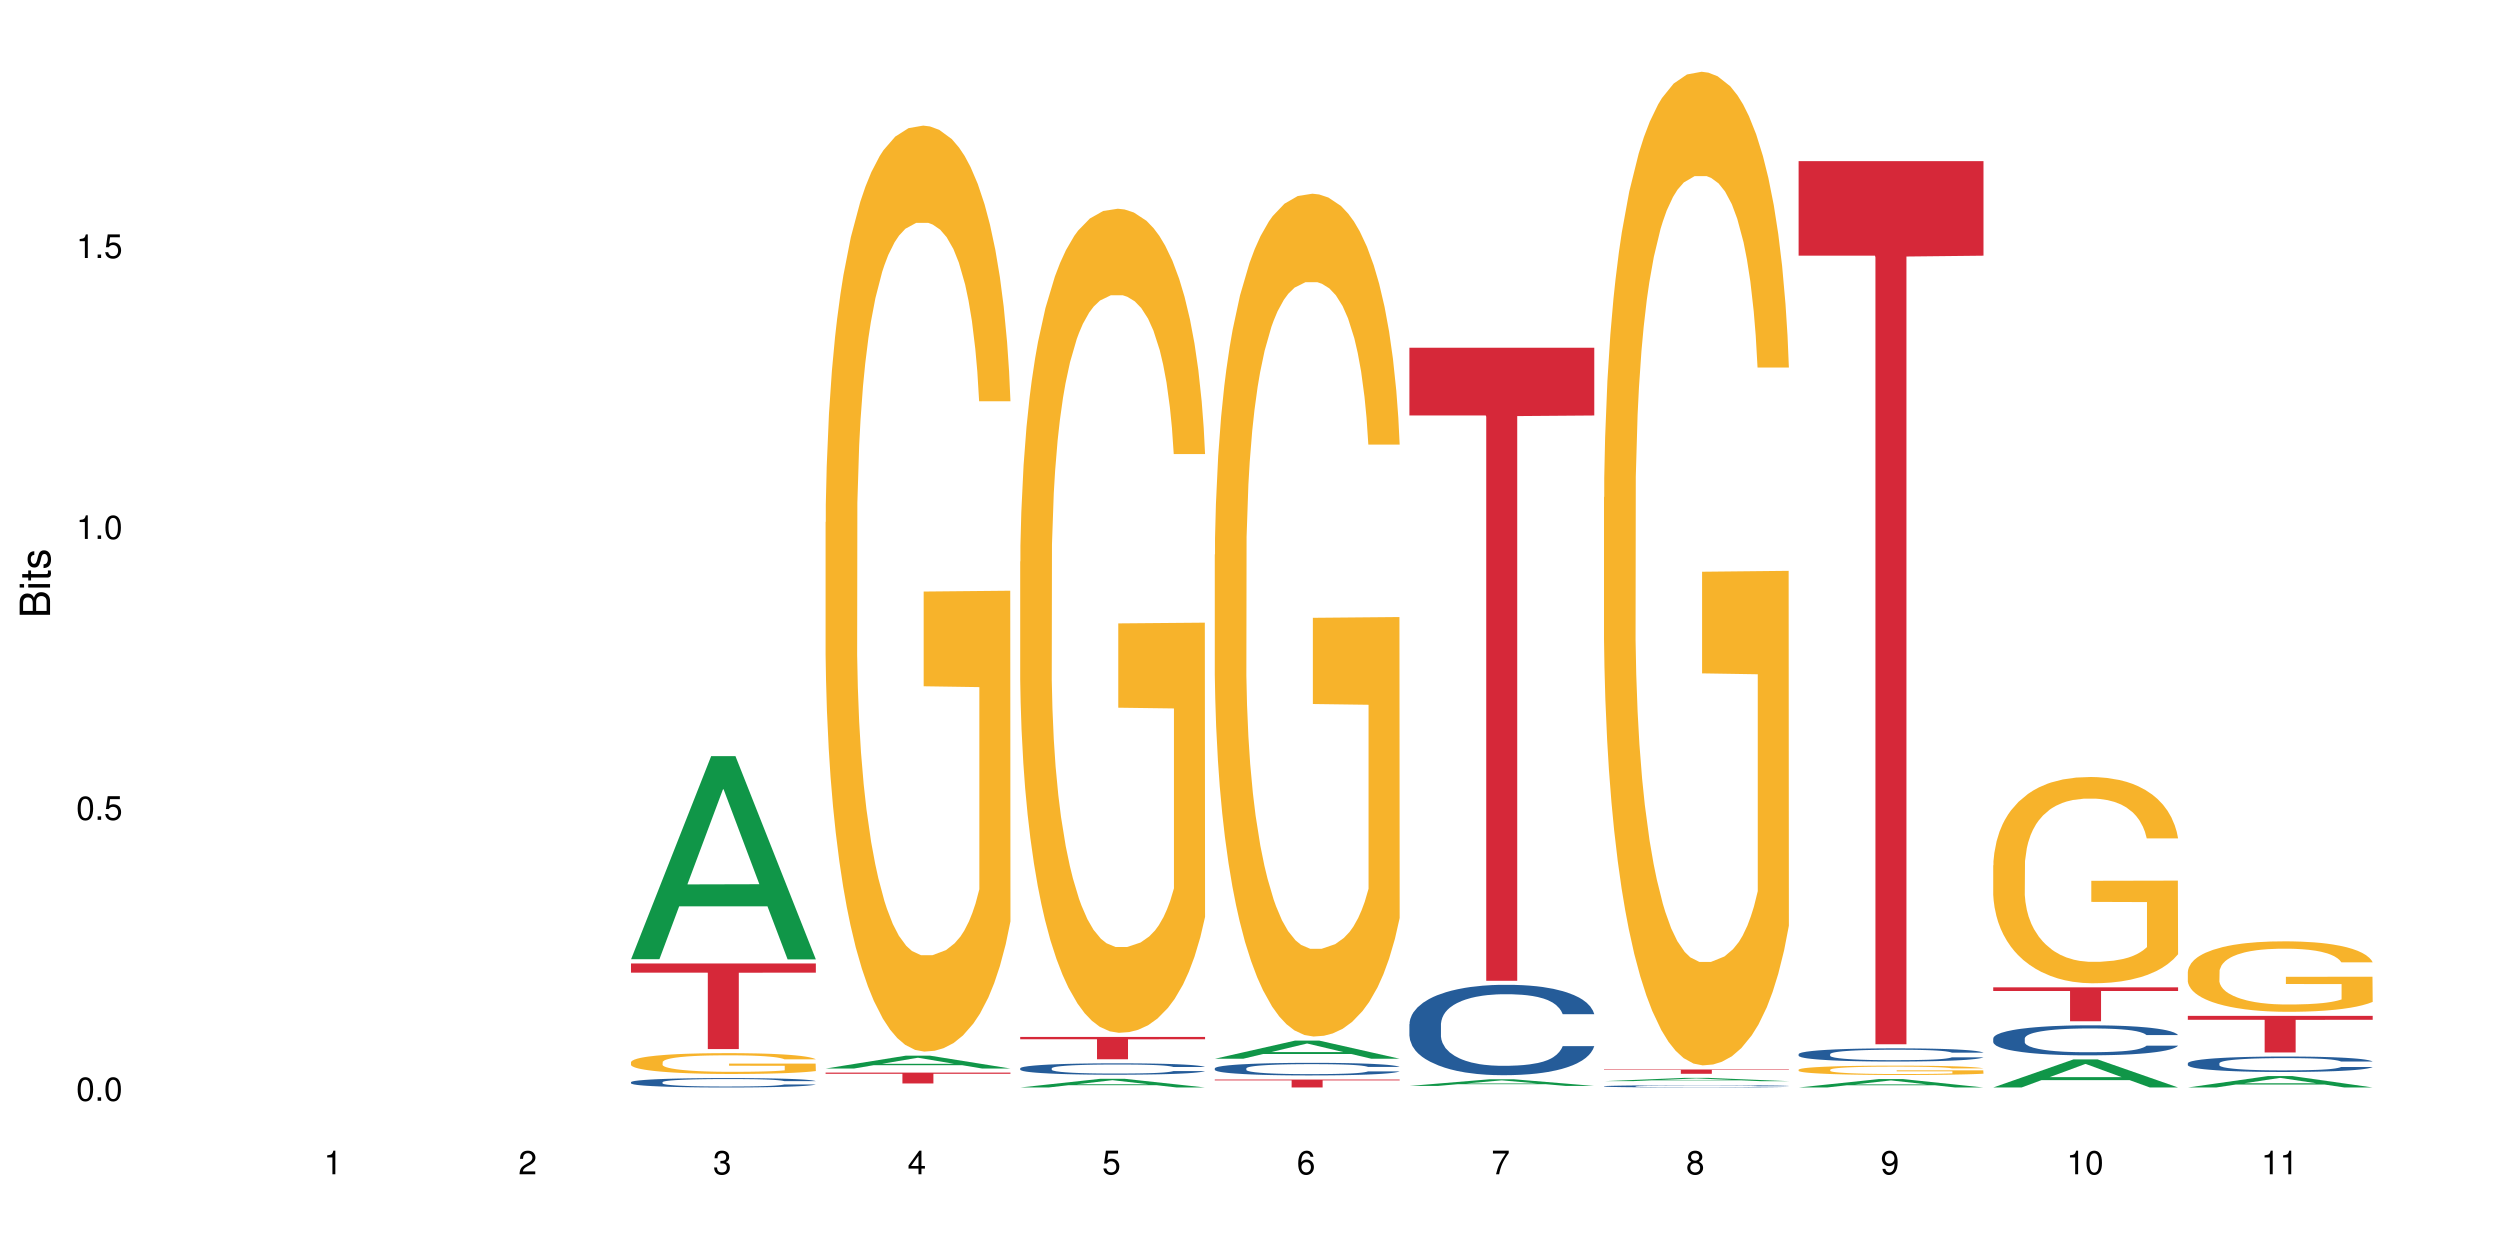 <?xml version="1.0" encoding="UTF-8"?>
<svg xmlns="http://www.w3.org/2000/svg" xmlns:xlink="http://www.w3.org/1999/xlink" width="720pt" height="360pt" viewBox="0 0 720 360" version="1.1">
<defs>
<g>
<symbol overflow="visible" id="glyph0-0">
<path style="stroke:none;" d=""/>
</symbol>
<symbol overflow="visible" id="glyph0-1">
<path style="stroke:none;" d="M 2.641 -6.797 C 2 -6.797 1.422 -6.531 1.078 -6.047 C 0.641 -5.453 0.406 -4.547 0.406 -3.297 C 0.406 -1 1.188 0.219 2.641 0.219 C 4.078 0.219 4.859 -1 4.859 -3.234 C 4.859 -4.562 4.656 -5.438 4.203 -6.047 C 3.844 -6.531 3.281 -6.797 2.641 -6.797 Z M 2.641 -6.047 C 3.547 -6.047 4 -5.125 4 -3.312 C 4 -1.375 3.562 -0.484 2.625 -0.484 C 1.734 -0.484 1.281 -1.422 1.281 -3.281 C 1.281 -5.141 1.734 -6.047 2.641 -6.047 Z M 2.641 -6.047 "/>
</symbol>
<symbol overflow="visible" id="glyph0-2">
<path style="stroke:none;" d="M 1.828 -1 L 0.828 -1 L 0.828 0 L 1.828 0 Z M 1.828 -1 "/>
</symbol>
<symbol overflow="visible" id="glyph0-3">
<path style="stroke:none;" d="M 4.562 -6.797 L 1.062 -6.797 L 0.547 -3.094 L 1.328 -3.094 C 1.719 -3.562 2.047 -3.734 2.578 -3.734 C 3.484 -3.734 4.062 -3.109 4.062 -2.094 C 4.062 -1.125 3.484 -0.531 2.578 -0.531 C 1.828 -0.531 1.375 -0.906 1.188 -1.672 L 0.328 -1.672 C 0.453 -1.109 0.547 -0.844 0.75 -0.594 C 1.125 -0.078 1.828 0.219 2.594 0.219 C 3.969 0.219 4.922 -0.781 4.922 -2.219 C 4.922 -3.562 4.031 -4.484 2.719 -4.484 C 2.25 -4.484 1.859 -4.359 1.469 -4.062 L 1.734 -5.969 L 4.562 -5.969 Z M 4.562 -6.797 "/>
</symbol>
<symbol overflow="visible" id="glyph0-4">
<path style="stroke:none;" d="M 2.484 -4.844 L 2.484 0 L 3.328 0 L 3.328 -6.797 L 2.766 -6.797 C 2.469 -5.75 2.281 -5.609 0.984 -5.453 L 0.984 -4.844 Z M 2.484 -4.844 "/>
</symbol>
<symbol overflow="visible" id="glyph0-5">
<path style="stroke:none;" d="M 4.859 -0.828 L 1.281 -0.828 C 1.359 -1.391 1.672 -1.75 2.5 -2.234 L 3.469 -2.75 C 4.406 -3.266 4.906 -3.969 4.906 -4.812 C 4.906 -5.375 4.672 -5.906 4.266 -6.266 C 3.859 -6.625 3.375 -6.797 2.719 -6.797 C 1.859 -6.797 1.219 -6.5 0.844 -5.922 C 0.609 -5.562 0.5 -5.125 0.484 -4.438 L 1.328 -4.438 C 1.359 -4.906 1.406 -5.188 1.531 -5.406 C 1.75 -5.812 2.188 -6.062 2.703 -6.062 C 3.469 -6.062 4.031 -5.516 4.031 -4.781 C 4.031 -4.25 3.719 -3.797 3.125 -3.438 L 2.234 -2.938 C 0.812 -2.141 0.406 -1.5 0.328 0 L 4.859 0 Z M 4.859 -0.828 "/>
</symbol>
<symbol overflow="visible" id="glyph0-6">
<path style="stroke:none;" d="M 2.125 -3.125 L 2.578 -3.125 C 3.516 -3.125 3.984 -2.703 3.984 -1.891 C 3.984 -1.031 3.469 -0.531 2.578 -0.531 C 1.656 -0.531 1.203 -0.984 1.156 -1.969 L 0.312 -1.969 C 0.344 -1.422 0.438 -1.078 0.609 -0.766 C 0.953 -0.109 1.625 0.219 2.547 0.219 C 3.953 0.219 4.859 -0.609 4.859 -1.906 C 4.859 -2.766 4.516 -3.25 3.703 -3.516 C 4.344 -3.766 4.656 -4.25 4.656 -4.938 C 4.656 -6.109 3.875 -6.797 2.578 -6.797 C 1.203 -6.797 0.484 -6.047 0.453 -4.609 L 1.297 -4.609 C 1.312 -5.016 1.344 -5.25 1.453 -5.453 C 1.641 -5.828 2.062 -6.062 2.594 -6.062 C 3.344 -6.062 3.797 -5.625 3.797 -4.906 C 3.797 -4.422 3.609 -4.141 3.25 -3.984 C 3.016 -3.891 2.719 -3.844 2.125 -3.844 Z M 2.125 -3.125 "/>
</symbol>
<symbol overflow="visible" id="glyph0-7">
<path style="stroke:none;" d="M 3.141 -1.625 L 3.141 0 L 3.984 0 L 3.984 -1.625 L 4.984 -1.625 L 4.984 -2.391 L 3.984 -2.391 L 3.984 -6.797 L 3.359 -6.797 L 0.266 -2.516 L 0.266 -1.625 Z M 3.141 -2.391 L 1 -2.391 L 3.141 -5.359 Z M 3.141 -2.391 "/>
</symbol>
<symbol overflow="visible" id="glyph0-8">
<path style="stroke:none;" d="M 4.781 -5.031 C 4.609 -6.141 3.891 -6.797 2.844 -6.797 C 2.094 -6.797 1.422 -6.438 1.031 -5.828 C 0.609 -5.172 0.406 -4.344 0.406 -3.094 C 0.406 -1.953 0.578 -1.234 0.984 -0.625 C 1.359 -0.078 1.953 0.219 2.703 0.219 C 3.984 0.219 4.922 -0.734 4.922 -2.078 C 4.922 -3.344 4.062 -4.234 2.844 -4.234 C 2.172 -4.234 1.641 -3.969 1.281 -3.469 C 1.281 -5.125 1.828 -6.047 2.797 -6.047 C 3.391 -6.047 3.797 -5.672 3.938 -5.031 Z M 2.734 -3.484 C 3.547 -3.484 4.062 -2.922 4.062 -2 C 4.062 -1.156 3.484 -0.531 2.703 -0.531 C 1.922 -0.531 1.328 -1.188 1.328 -2.047 C 1.328 -2.891 1.906 -3.484 2.734 -3.484 Z M 2.734 -3.484 "/>
</symbol>
<symbol overflow="visible" id="glyph0-9">
<path style="stroke:none;" d="M 4.984 -6.797 L 0.438 -6.797 L 0.438 -5.969 L 4.109 -5.969 C 2.5 -3.656 1.828 -2.234 1.328 0 L 2.219 0 C 2.594 -2.172 3.453 -4.047 4.984 -6.094 Z M 4.984 -6.797 "/>
</symbol>
<symbol overflow="visible" id="glyph0-10">
<path style="stroke:none;" d="M 3.75 -3.578 C 4.453 -4 4.688 -4.344 4.688 -4.984 C 4.688 -6.047 3.844 -6.797 2.641 -6.797 C 1.438 -6.797 0.594 -6.047 0.594 -4.984 C 0.594 -4.359 0.828 -4.016 1.516 -3.578 C 0.734 -3.203 0.359 -2.641 0.359 -1.891 C 0.359 -0.641 1.297 0.219 2.641 0.219 C 3.984 0.219 4.922 -0.641 4.922 -1.875 C 4.922 -2.641 4.531 -3.203 3.75 -3.578 Z M 2.641 -6.047 C 3.359 -6.047 3.812 -5.625 3.812 -4.969 C 3.812 -4.344 3.344 -3.922 2.641 -3.922 C 1.922 -3.922 1.453 -4.344 1.453 -4.984 C 1.453 -5.625 1.922 -6.047 2.641 -6.047 Z M 2.641 -3.203 C 3.484 -3.203 4.062 -2.672 4.062 -1.875 C 4.062 -1.062 3.484 -0.531 2.625 -0.531 C 1.797 -0.531 1.219 -1.078 1.219 -1.875 C 1.219 -2.672 1.797 -3.203 2.641 -3.203 Z M 2.641 -3.203 "/>
</symbol>
<symbol overflow="visible" id="glyph0-11">
<path style="stroke:none;" d="M 0.516 -1.547 C 0.672 -0.438 1.406 0.219 2.438 0.219 C 3.188 0.219 3.859 -0.141 4.266 -0.75 C 4.688 -1.406 4.891 -2.25 4.891 -3.484 C 4.891 -4.625 4.703 -5.359 4.312 -5.953 C 3.938 -6.5 3.344 -6.797 2.594 -6.797 C 1.297 -6.797 0.359 -5.844 0.359 -4.516 C 0.359 -3.25 1.234 -2.344 2.453 -2.344 C 3.094 -2.344 3.562 -2.578 4.016 -3.109 C 4 -1.453 3.469 -0.531 2.5 -0.531 C 1.906 -0.531 1.484 -0.906 1.359 -1.547 Z M 2.578 -6.062 C 3.375 -6.062 3.969 -5.406 3.969 -4.531 C 3.969 -3.688 3.375 -3.094 2.547 -3.094 C 1.734 -3.094 1.234 -3.672 1.234 -4.578 C 1.234 -5.438 1.797 -6.062 2.578 -6.062 Z M 2.578 -6.062 "/>
</symbol>
<symbol overflow="visible" id="glyph1-0">
<path style="stroke:none;" d=""/>
</symbol>
<symbol overflow="visible" id="glyph1-1">
<path style="stroke:none;" d="M 0 -0.953 L 0 -4.891 C 0 -5.719 -0.234 -6.344 -0.734 -6.797 C -1.188 -7.234 -1.812 -7.469 -2.5 -7.469 C -3.547 -7.469 -4.188 -7 -4.625 -5.875 C -4.984 -6.672 -5.641 -7.094 -6.531 -7.094 C -7.156 -7.094 -7.734 -6.859 -8.141 -6.391 C -8.562 -5.938 -8.75 -5.344 -8.75 -4.5 L -8.75 -0.953 Z M -4.984 -2.062 L -7.766 -2.062 L -7.766 -4.219 C -7.766 -4.844 -7.688 -5.203 -7.453 -5.5 C -7.219 -5.812 -6.859 -5.969 -6.375 -5.969 C -5.906 -5.969 -5.531 -5.812 -5.297 -5.5 C -5.062 -5.203 -4.984 -4.844 -4.984 -4.219 Z M -0.984 -2.062 L -4 -2.062 L -4 -4.781 C -4 -5.328 -3.859 -5.688 -3.578 -5.953 C -3.297 -6.219 -2.922 -6.359 -2.484 -6.359 C -2.062 -6.359 -1.688 -6.219 -1.406 -5.953 C -1.109 -5.688 -0.984 -5.328 -0.984 -4.781 Z M -0.984 -2.062 "/>
</symbol>
<symbol overflow="visible" id="glyph1-2">
<path style="stroke:none;" d="M -6.281 -1.797 L -6.281 -0.797 L 0 -0.797 L 0 -1.797 Z M -8.75 -1.797 L -8.75 -0.797 L -7.484 -0.797 L -7.484 -1.797 Z M -8.75 -1.797 "/>
</symbol>
<symbol overflow="visible" id="glyph1-3">
<path style="stroke:none;" d="M -6.281 -3.047 L -6.281 -2.016 L -8.016 -2.016 L -8.016 -1.016 L -6.281 -1.016 L -6.281 -0.172 L -5.469 -0.172 L -5.469 -1.016 L -0.719 -1.016 C -0.078 -1.016 0.281 -1.453 0.281 -2.234 C 0.281 -2.469 0.25 -2.719 0.188 -3.047 L -0.641 -3.047 C -0.609 -2.922 -0.594 -2.766 -0.594 -2.562 C -0.594 -2.141 -0.719 -2.016 -1.156 -2.016 L -5.469 -2.016 L -5.469 -3.047 Z M -6.281 -3.047 "/>
</symbol>
<symbol overflow="visible" id="glyph1-4">
<path style="stroke:none;" d="M -4.531 -5.25 C -5.766 -5.25 -6.469 -4.422 -6.469 -2.969 C -6.469 -1.516 -5.719 -0.562 -4.547 -0.562 C -3.562 -0.562 -3.094 -1.062 -2.734 -2.562 L -2.516 -3.484 C -2.344 -4.188 -2.094 -4.469 -1.625 -4.469 C -1.047 -4.469 -0.641 -3.875 -0.641 -3 C -0.641 -2.453 -0.797 -2 -1.062 -1.75 C -1.25 -1.594 -1.422 -1.531 -1.875 -1.469 L -1.875 -0.406 C -0.422 -0.453 0.281 -1.266 0.281 -2.922 C 0.281 -4.5 -0.5 -5.516 -1.719 -5.516 C -2.656 -5.516 -3.172 -4.984 -3.469 -3.734 L -3.703 -2.766 C -3.891 -1.953 -4.156 -1.609 -4.594 -1.609 C -5.172 -1.609 -5.547 -2.125 -5.547 -2.938 C -5.547 -3.75 -5.203 -4.172 -4.531 -4.203 Z M -4.531 -5.25 "/>
</symbol>
</g>
</defs>
<g id="surface110012">
<rect x="0" y="0" width="720" height="360" style="fill:rgb(100%,100%,100%);fill-opacity:1;stroke:none;"/>
<path style=" stroke:none;fill-rule:nonzero;fill:rgb(6.275%,58.824%,28.235%);fill-opacity:1;" d="M 181.723 276.254 L 181.777 276.199 L 204.816 217.766 L 211.812 217.766 L 234.965 276.309 L 226.832 276.309 L 221.031 261.027 L 195.602 261.027 L 189.914 276.254 L 181.723 276.254 L 198.047 254.707 L 218.695 254.652 L 208.402 227.332 L 208.289 227.277 L 208.172 227.441 L 197.992 254.652 L 198.047 254.707 Z M 181.723 276.254 "/>
<path style=" stroke:none;fill-rule:nonzero;fill:rgb(14.51%,36.078%,60%);fill-opacity:1;" d="M 181.723 311.664 L 181.785 311.66 L 181.785 311.602 L 181.98 311.508 L 182.438 311.387 L 182.891 311.305 L 184.059 311.16 L 185.684 311.02 L 187.371 310.91 L 188.605 310.844 L 189.707 310.797 L 192.242 310.703 L 193.863 310.656 L 195.617 310.613 L 197.762 310.57 L 199.32 310.547 L 202.824 310.508 L 205.422 310.488 L 207.434 310.484 L 211.785 310.484 L 214.383 310.492 L 216.266 310.504 L 218.344 310.523 L 220.098 310.547 L 223.148 310.602 L 225.875 310.672 L 227.109 310.711 L 229.059 310.789 L 230.551 310.863 L 231.59 310.926 L 232.758 311.02 L 233.797 311.129 L 234.578 311.258 L 234.965 311.363 L 225.875 311.363 L 225.422 311.266 L 224.902 311.188 L 223.926 311.086 L 222.953 311.012 L 221.59 310.941 L 220.355 310.895 L 218.668 310.848 L 217.176 310.816 L 215.617 310.797 L 214.121 310.781 L 211.266 310.766 L 207.953 310.766 L 206.723 310.77 L 204.188 310.789 L 202.824 310.809 L 200.875 310.844 L 199.512 310.875 L 197.891 310.926 L 196.785 310.965 L 195.422 311.031 L 194.449 311.086 L 193.344 311.168 L 192.695 311.23 L 192.109 311.301 L 191.59 311.383 L 191.203 311.469 L 190.941 311.562 L 190.812 311.652 L 190.812 312.035 L 190.941 312.125 L 191.266 312.23 L 192.109 312.379 L 193.344 312.512 L 194.773 312.617 L 196.137 312.691 L 196.918 312.723 L 197.953 312.766 L 199.578 312.812 L 201.914 312.863 L 203.281 312.883 L 205.355 312.902 L 207.5 312.914 L 210.355 312.914 L 212.891 312.902 L 214.578 312.891 L 216.332 312.871 L 218.734 312.828 L 220.227 312.789 L 221.523 312.742 L 222.5 312.695 L 223.148 312.656 L 224.121 312.578 L 224.902 312.492 L 225.484 312.406 L 225.875 312.324 L 234.965 312.324 L 234.578 312.422 L 233.992 312.52 L 233.406 312.59 L 232.5 312.676 L 231.461 312.754 L 229.965 312.84 L 228.734 312.898 L 227.109 312.961 L 225.617 313.008 L 223.992 313.051 L 221.59 313.098 L 220.031 313.125 L 218.344 313.145 L 216.332 313.168 L 213.797 313.184 L 211.07 313.191 L 208.539 313.195 L 205.812 313.191 L 203.801 313.18 L 201.137 313.16 L 197.824 313.113 L 195.422 313.066 L 193.539 313.02 L 191.918 312.969 L 190.098 312.902 L 187.762 312.793 L 186.332 312.711 L 185.359 312.641 L 184.254 312.543 L 183.477 312.457 L 182.566 312.316 L 181.918 312.141 L 181.723 312.004 Z M 181.723 311.664 "/>
<path style=" stroke:none;fill-rule:nonzero;fill:rgb(96.863%,70.196%,16.863%);fill-opacity:1;" d="M 181.723 305.875 L 181.785 305.871 L 181.785 305.762 L 182.047 305.516 L 182.695 305.176 L 183.539 304.895 L 184.449 304.676 L 185.035 304.559 L 186.008 304.395 L 186.852 304.273 L 188.996 304.027 L 191.723 303.797 L 193.215 303.699 L 194.902 303.605 L 197.305 303.5 L 198.41 303.465 L 201.785 303.375 L 205.617 303.32 L 209.836 303.305 L 211.785 303.309 L 214.449 303.332 L 218.082 303.391 L 220.16 303.445 L 221.785 303.5 L 223.473 303.574 L 225.551 303.684 L 227.5 303.812 L 229.059 303.945 L 230.617 304.109 L 231.914 304.285 L 233.02 304.477 L 233.992 304.707 L 234.578 304.898 L 234.965 305.09 L 225.941 305.09 L 225.422 304.898 L 224.836 304.75 L 223.863 304.57 L 222.891 304.438 L 221.914 304.336 L 220.098 304.191 L 218.539 304.105 L 216.59 304.027 L 214.707 303.98 L 212.566 303.945 L 211.266 303.934 L 207.824 303.934 L 204.707 303.973 L 202.891 304.016 L 201.59 304.062 L 199.773 304.145 L 198.668 304.211 L 198.02 304.254 L 196.07 304.422 L 194.773 304.578 L 194.059 304.68 L 193.148 304.844 L 192.5 304.992 L 191.785 305.211 L 191.398 305.375 L 190.879 305.75 L 190.812 306.738 L 191.008 306.945 L 191.398 307.168 L 191.918 307.367 L 192.695 307.574 L 193.477 307.734 L 194.84 307.949 L 196.008 308.09 L 196.918 308.184 L 198.668 308.332 L 199.383 308.383 L 201.07 308.48 L 202.824 308.555 L 204.969 308.621 L 206.59 308.656 L 209.188 308.684 L 212.5 308.684 L 216.395 308.648 L 218.863 308.605 L 220.551 308.562 L 221.656 308.523 L 223.02 308.465 L 223.992 308.41 L 224.902 308.348 L 226.004 308.254 L 226.004 306.945 L 209.969 306.938 L 209.969 306.324 L 234.902 306.32 L 234.965 308.465 L 233.602 308.613 L 231.914 308.754 L 230.293 308.863 L 228.602 308.957 L 226.199 309.062 L 224.254 309.125 L 221.266 309.203 L 218.539 309.254 L 215.68 309.285 L 213.148 309.301 L 210.164 309.309 L 207.5 309.297 L 204.645 309.266 L 202.371 309.219 L 200.293 309.164 L 198.215 309.094 L 195.617 308.98 L 193.93 308.887 L 192.176 308.77 L 190.422 308.633 L 188.863 308.484 L 187.824 308.371 L 186.785 308.238 L 185.684 308.074 L 184.645 307.887 L 183.863 307.719 L 183.152 307.527 L 182.633 307.344 L 182.113 307.098 L 181.852 306.902 L 181.723 306.73 Z M 181.723 305.875 "/>
<path style=" stroke:none;fill-rule:nonzero;fill:rgb(83.922%,15.686%,22.353%);fill-opacity:1;" d="M 181.723 277.484 L 234.965 277.484 L 234.965 280.121 L 212.777 280.145 L 212.777 302.129 L 203.848 302.129 L 203.848 280.168 L 203.719 280.121 L 181.723 280.121 Z M 181.723 277.484 "/>
<path style=" stroke:none;fill-rule:nonzero;fill:rgb(6.275%,58.824%,28.235%);fill-opacity:1;" d="M 237.77 307.738 L 237.824 307.734 L 260.863 304.035 L 267.859 304.035 L 291.012 307.742 L 282.879 307.742 L 277.074 306.773 L 251.648 306.773 L 245.961 307.738 L 237.77 307.738 L 254.094 306.375 L 274.742 306.371 L 264.449 304.641 L 264.332 304.637 L 264.219 304.648 L 254.039 306.371 L 254.094 306.375 Z M 237.77 307.738 "/>
<path style=" stroke:none;fill-rule:nonzero;fill:rgb(96.863%,70.196%,16.863%);fill-opacity:1;" d="M 237.77 150.398 L 237.832 150.152 L 237.832 145.281 L 238.094 134.324 L 238.742 119.223 L 239.586 106.801 L 240.496 97.059 L 241.078 91.945 L 242.055 84.637 L 242.898 79.281 L 245.039 68.32 L 247.77 58.09 L 249.262 53.707 L 250.949 49.566 L 253.352 44.938 L 254.457 43.234 L 257.832 39.336 L 261.664 36.902 L 265.883 36.172 L 267.832 36.414 L 270.492 37.391 L 274.129 40.066 L 276.207 42.504 L 277.832 44.938 L 279.52 48.105 L 281.598 52.977 L 283.547 58.82 L 285.105 64.668 L 286.66 71.973 L 287.961 79.766 L 289.066 88.293 L 290.039 98.52 L 290.621 107.043 L 291.012 115.57 L 281.988 115.57 L 281.469 107.043 L 280.883 100.469 L 279.91 92.43 L 278.934 86.586 L 277.961 81.957 L 276.145 75.625 L 274.586 71.73 L 272.637 68.32 L 270.754 66.129 L 268.609 64.668 L 267.312 64.18 L 263.871 64.18 L 260.754 65.883 L 258.938 67.832 L 257.637 69.781 L 255.82 73.434 L 254.715 76.355 L 254.066 78.305 L 252.117 85.855 L 250.82 92.676 L 250.105 97.301 L 249.195 104.609 L 248.547 111.184 L 247.832 120.926 L 247.441 128.234 L 246.922 144.797 L 246.859 188.633 L 247.055 197.891 L 247.441 207.875 L 247.961 216.645 L 248.742 225.898 L 249.52 232.961 L 250.883 242.461 L 252.055 248.793 L 252.961 252.934 L 254.715 259.508 L 255.43 261.699 L 257.117 266.082 L 258.871 269.492 L 261.016 272.418 L 262.637 273.879 L 265.234 275.094 L 268.547 275.094 L 272.441 273.633 L 274.91 271.688 L 276.598 269.738 L 277.703 268.031 L 279.066 265.352 L 280.039 262.918 L 280.949 260.238 L 282.051 256.098 L 282.051 197.891 L 266.016 197.645 L 266.016 170.367 L 290.949 170.125 L 291.012 265.352 L 289.648 271.93 L 287.961 278.262 L 286.336 283.133 L 284.648 287.273 L 282.246 291.902 L 280.297 294.824 L 277.312 298.234 L 274.586 300.426 L 271.727 301.887 L 269.195 302.617 L 266.207 302.859 L 263.547 302.375 L 260.688 300.91 L 258.418 298.965 L 256.34 296.527 L 254.262 293.363 L 251.664 288.246 L 249.977 284.105 L 248.223 278.992 L 246.469 272.902 L 244.91 266.328 L 243.871 261.215 L 242.832 255.367 L 241.73 248.062 L 240.691 239.781 L 239.91 232.23 L 239.195 223.707 L 238.676 215.668 L 238.156 204.707 L 237.898 195.941 L 237.77 188.391 Z M 237.77 150.398 "/>
<path style=" stroke:none;fill-rule:nonzero;fill:rgb(83.922%,15.686%,22.353%);fill-opacity:1;" d="M 237.77 308.914 L 291.012 308.914 L 291.012 309.25 L 268.82 309.254 L 268.82 312.047 L 259.895 312.047 L 259.895 309.258 L 259.766 309.25 L 237.77 309.25 Z M 237.77 308.914 "/>
<path style=" stroke:none;fill-rule:nonzero;fill:rgb(6.275%,58.824%,28.235%);fill-opacity:1;" d="M 293.816 313.195 L 293.871 313.191 L 316.91 310.695 L 323.906 310.695 L 347.059 313.195 L 338.926 313.195 L 333.121 312.543 L 307.695 312.543 L 302.008 313.195 L 293.816 313.195 L 310.141 312.273 L 330.789 312.27 L 320.492 311.105 L 320.379 311.102 L 320.266 311.109 L 310.082 312.27 L 310.141 312.273 Z M 293.816 313.195 "/>
<path style=" stroke:none;fill-rule:nonzero;fill:rgb(14.51%,36.078%,60%);fill-opacity:1;" d="M 293.816 307.668 L 293.879 307.664 L 293.879 307.59 L 294.074 307.477 L 294.527 307.332 L 294.984 307.234 L 296.152 307.055 L 297.777 306.887 L 299.465 306.754 L 300.699 306.676 L 301.801 306.613 L 304.332 306.504 L 305.957 306.445 L 307.711 306.395 L 309.852 306.344 L 311.41 306.316 L 314.918 306.266 L 317.516 306.246 L 319.527 306.238 L 323.879 306.238 L 326.477 306.25 L 328.359 306.262 L 330.438 306.289 L 332.191 306.316 L 335.242 306.379 L 337.969 306.465 L 339.203 306.512 L 341.148 306.605 L 342.645 306.695 L 343.684 306.773 L 344.852 306.887 L 345.891 307.02 L 346.668 307.172 L 347.059 307.305 L 337.969 307.305 L 337.516 307.184 L 336.996 307.09 L 336.02 306.965 L 335.047 306.879 L 333.684 306.793 L 332.449 306.734 L 330.762 306.68 L 329.266 306.641 L 327.711 306.613 L 326.215 306.598 L 323.359 306.578 L 320.047 306.578 L 318.812 306.586 L 316.281 306.609 L 314.918 306.629 L 312.969 306.672 L 311.605 306.711 L 309.984 306.77 L 308.879 306.82 L 307.516 306.898 L 306.543 306.969 L 305.438 307.07 L 304.789 307.145 L 304.203 307.227 L 303.684 307.328 L 303.293 307.434 L 303.035 307.543 L 302.906 307.652 L 302.906 308.117 L 303.035 308.227 L 303.359 308.352 L 304.203 308.535 L 305.438 308.695 L 306.867 308.82 L 308.23 308.91 L 309.008 308.953 L 310.047 309 L 311.672 309.059 L 314.008 309.121 L 315.371 309.145 L 317.449 309.168 L 319.594 309.18 L 322.449 309.18 L 324.98 309.168 L 326.672 309.152 L 328.422 309.129 L 330.824 309.078 L 332.32 309.031 L 333.617 308.973 L 334.594 308.914 L 335.242 308.867 L 336.215 308.773 L 336.996 308.672 L 337.578 308.566 L 337.969 308.465 L 347.059 308.465 L 346.668 308.586 L 346.086 308.703 L 345.5 308.789 L 344.59 308.895 L 343.551 308.988 L 342.059 309.094 L 340.824 309.16 L 339.203 309.238 L 337.707 309.293 L 336.086 309.344 L 333.684 309.406 L 332.125 309.434 L 330.438 309.461 L 328.422 309.484 L 325.891 309.508 L 323.164 309.52 L 320.633 309.523 L 317.906 309.516 L 315.891 309.504 L 313.23 309.477 L 309.918 309.422 L 307.516 309.367 L 305.633 309.309 L 304.008 309.25 L 302.191 309.168 L 299.852 309.035 L 298.426 308.934 L 297.449 308.848 L 296.348 308.73 L 295.566 308.629 L 294.66 308.461 L 294.008 308.246 L 293.816 308.082 Z M 293.816 307.668 "/>
<path style=" stroke:none;fill-rule:nonzero;fill:rgb(96.863%,70.196%,16.863%);fill-opacity:1;" d="M 293.816 161.766 L 293.879 161.551 L 293.879 157.215 L 294.141 147.461 L 294.789 134.023 L 295.633 122.969 L 296.543 114.301 L 297.125 109.746 L 298.102 103.246 L 298.945 98.477 L 301.086 88.723 L 303.812 79.621 L 305.309 75.719 L 306.996 72.035 L 309.398 67.914 L 310.504 66.398 L 313.879 62.93 L 317.711 60.762 L 321.93 60.113 L 323.879 60.328 L 326.539 61.195 L 330.176 63.582 L 332.254 65.746 L 333.879 67.914 L 335.566 70.734 L 337.645 75.066 L 339.59 80.27 L 341.148 85.473 L 342.707 91.973 L 344.008 98.91 L 345.109 106.496 L 346.086 115.602 L 346.668 123.188 L 347.059 130.773 L 338.035 130.773 L 337.516 123.188 L 336.93 117.336 L 335.957 110.18 L 334.98 104.98 L 334.008 100.859 L 332.191 95.227 L 330.633 91.758 L 328.684 88.723 L 326.801 86.773 L 324.656 85.473 L 323.359 85.039 L 319.918 85.039 L 316.801 86.555 L 314.984 88.289 L 313.684 90.023 L 311.867 93.273 L 310.762 95.875 L 310.113 97.609 L 308.164 104.328 L 306.867 110.398 L 306.152 114.516 L 305.242 121.02 L 304.594 126.871 L 303.879 135.539 L 303.488 142.043 L 302.969 156.781 L 302.906 195.797 L 303.102 204.035 L 303.488 212.922 L 304.008 220.723 L 304.789 228.961 L 305.566 235.246 L 306.93 243.699 L 308.102 249.336 L 309.008 253.02 L 310.762 258.871 L 311.477 260.82 L 313.164 264.723 L 314.918 267.758 L 317.059 270.359 L 318.684 271.66 L 321.281 272.742 L 324.594 272.742 L 328.488 271.441 L 330.957 269.707 L 332.645 267.973 L 333.746 266.457 L 335.113 264.074 L 336.086 261.906 L 336.996 259.52 L 338.098 255.836 L 338.098 204.035 L 322.059 203.816 L 322.059 179.539 L 346.992 179.324 L 347.059 264.074 L 345.695 269.926 L 344.008 275.562 L 342.383 279.895 L 340.695 283.582 L 338.293 287.699 L 336.344 290.301 L 333.359 293.336 L 330.633 295.285 L 327.773 296.586 L 325.242 297.234 L 322.254 297.453 L 319.594 297.02 L 316.734 295.719 L 314.465 293.984 L 312.387 291.816 L 310.309 289 L 307.711 284.449 L 306.023 280.762 L 304.27 276.211 L 302.516 270.793 L 300.957 264.941 L 299.918 260.387 L 298.879 255.188 L 297.777 248.684 L 296.738 241.312 L 295.957 234.594 L 295.242 227.008 L 294.723 219.855 L 294.203 210.102 L 293.945 202.301 L 293.816 195.582 Z M 293.816 161.766 "/>
<path style=" stroke:none;fill-rule:nonzero;fill:rgb(83.922%,15.686%,22.353%);fill-opacity:1;" d="M 293.816 298.629 L 347.059 298.629 L 347.059 299.316 L 324.867 299.32 L 324.867 305.062 L 315.941 305.062 L 315.941 299.328 L 315.812 299.316 L 293.816 299.316 Z M 293.816 298.629 "/>
<path style=" stroke:none;fill-rule:nonzero;fill:rgb(6.275%,58.824%,28.235%);fill-opacity:1;" d="M 349.859 304.918 L 349.918 304.914 L 372.957 299.695 L 379.953 299.695 L 403.105 304.922 L 394.973 304.922 L 389.168 303.559 L 363.742 303.559 L 358.051 304.918 L 349.859 304.918 L 366.188 302.992 L 386.836 302.988 L 376.539 300.547 L 376.426 300.543 L 376.312 300.559 L 366.129 302.988 L 366.188 302.992 Z M 349.859 304.918 "/>
<path style=" stroke:none;fill-rule:nonzero;fill:rgb(14.51%,36.078%,60%);fill-opacity:1;" d="M 349.859 307.676 L 349.926 307.672 L 349.926 307.594 L 350.121 307.469 L 350.574 307.309 L 351.031 307.199 L 352.199 307.004 L 353.82 306.816 L 355.512 306.668 L 356.742 306.582 L 357.848 306.516 L 360.379 306.395 L 362.004 306.332 L 363.758 306.273 L 365.898 306.219 L 367.457 306.184 L 370.965 306.133 L 373.562 306.109 L 375.574 306.098 L 379.926 306.098 L 382.523 306.113 L 384.406 306.129 L 386.484 306.156 L 388.234 306.184 L 391.289 306.258 L 394.016 306.352 L 395.25 306.402 L 397.195 306.508 L 398.691 306.605 L 399.73 306.691 L 400.898 306.816 L 401.938 306.965 L 402.715 307.133 L 403.105 307.277 L 394.016 307.277 L 393.559 307.145 L 393.039 307.039 L 392.066 306.902 L 391.094 306.809 L 389.73 306.711 L 388.496 306.648 L 386.809 306.586 L 385.312 306.547 L 383.754 306.516 L 382.262 306.496 L 379.406 306.477 L 376.094 306.477 L 374.859 306.484 L 372.328 306.508 L 370.965 306.531 L 369.016 306.578 L 367.652 306.621 L 366.027 306.688 L 364.926 306.746 L 363.562 306.832 L 362.586 306.906 L 361.484 307.016 L 360.836 307.102 L 360.25 307.191 L 359.73 307.301 L 359.34 307.418 L 359.082 307.539 L 358.953 307.66 L 358.953 308.176 L 359.082 308.293 L 359.406 308.434 L 360.25 308.637 L 361.484 308.812 L 362.914 308.949 L 364.277 309.051 L 365.055 309.098 L 366.094 309.148 L 367.719 309.215 L 370.055 309.281 L 371.418 309.309 L 373.496 309.336 L 375.641 309.348 L 378.496 309.348 L 381.027 309.336 L 382.715 309.32 L 384.469 309.293 L 386.871 309.234 L 388.367 309.184 L 389.664 309.121 L 390.637 309.059 L 391.289 309.004 L 392.262 308.902 L 393.039 308.789 L 393.625 308.672 L 394.016 308.559 L 403.105 308.559 L 402.715 308.691 L 402.133 308.82 L 401.547 308.918 L 400.637 309.035 L 399.598 309.137 L 398.105 309.254 L 396.871 309.328 L 395.25 309.41 L 393.754 309.473 L 392.133 309.531 L 389.73 309.598 L 388.172 309.629 L 386.484 309.66 L 384.469 309.688 L 381.938 309.711 L 379.211 309.723 L 376.68 309.727 L 373.949 309.719 L 371.938 309.707 L 369.277 309.676 L 365.965 309.617 L 363.562 309.555 L 361.68 309.492 L 360.055 309.426 L 358.238 309.336 L 355.898 309.188 L 354.473 309.078 L 353.496 308.984 L 352.395 308.855 L 351.613 308.738 L 350.707 308.551 L 350.055 308.316 L 349.859 308.133 Z M 349.859 307.676 "/>
<path style=" stroke:none;fill-rule:nonzero;fill:rgb(96.863%,70.196%,16.863%);fill-opacity:1;" d="M 349.859 159.75 L 349.926 159.531 L 349.926 155.098 L 350.188 145.121 L 350.836 131.379 L 351.68 120.07 L 352.59 111.203 L 353.172 106.551 L 354.148 99.898 L 354.992 95.023 L 357.133 85.047 L 359.859 75.738 L 361.355 71.746 L 363.043 67.977 L 365.445 63.766 L 366.547 62.215 L 369.926 58.668 L 373.758 56.453 L 377.977 55.785 L 379.926 56.008 L 382.586 56.895 L 386.223 59.332 L 388.301 61.551 L 389.926 63.766 L 391.613 66.648 L 393.691 71.082 L 395.637 76.402 L 397.195 81.723 L 398.754 88.371 L 400.055 95.465 L 401.156 103.223 L 402.133 112.535 L 402.715 120.293 L 403.105 128.051 L 394.078 128.051 L 393.559 120.293 L 392.977 114.309 L 392 106.992 L 391.027 101.672 L 390.055 97.461 L 388.234 91.699 L 386.676 88.152 L 384.73 85.047 L 382.848 83.051 L 380.703 81.723 L 379.406 81.277 L 375.965 81.277 L 372.848 82.832 L 371.027 84.605 L 369.73 86.379 L 367.914 89.703 L 366.809 92.363 L 366.16 94.137 L 364.211 101.008 L 362.914 107.215 L 362.199 111.426 L 361.289 118.078 L 360.641 124.062 L 359.926 132.93 L 359.535 139.578 L 359.016 154.652 L 358.953 194.555 L 359.145 202.977 L 359.535 212.066 L 360.055 220.047 L 360.836 228.469 L 361.613 234.898 L 362.977 243.543 L 364.145 249.309 L 365.055 253.074 L 366.809 259.062 L 367.523 261.055 L 369.211 265.047 L 370.965 268.148 L 373.105 270.809 L 374.73 272.141 L 377.328 273.246 L 380.641 273.246 L 384.535 271.918 L 387.004 270.145 L 388.691 268.371 L 389.793 266.82 L 391.156 264.383 L 392.133 262.164 L 393.039 259.727 L 394.145 255.957 L 394.145 202.977 L 378.105 202.754 L 378.105 177.93 L 403.039 177.707 L 403.105 264.383 L 401.742 270.367 L 400.055 276.129 L 398.43 280.562 L 396.742 284.332 L 394.34 288.543 L 392.391 291.203 L 389.406 294.309 L 386.676 296.301 L 383.82 297.633 L 381.289 298.297 L 378.301 298.52 L 375.641 298.074 L 372.781 296.746 L 370.508 294.973 L 368.434 292.754 L 366.355 289.875 L 363.758 285.219 L 362.066 281.449 L 360.316 276.793 L 358.562 271.254 L 357.004 265.27 L 355.965 260.613 L 354.926 255.293 L 353.82 248.641 L 352.781 241.105 L 352.004 234.234 L 351.289 226.477 L 350.77 219.16 L 350.25 209.184 L 349.992 201.203 L 349.859 194.332 Z M 349.859 159.75 "/>
<path style=" stroke:none;fill-rule:nonzero;fill:rgb(83.922%,15.686%,22.353%);fill-opacity:1;" d="M 349.859 310.902 L 403.105 310.902 L 403.105 311.148 L 380.914 311.148 L 380.914 313.195 L 371.988 313.195 L 371.988 311.152 L 371.859 311.148 L 349.859 311.148 Z M 349.859 310.902 "/>
<path style=" stroke:none;fill-rule:nonzero;fill:rgb(6.275%,58.824%,28.235%);fill-opacity:1;" d="M 405.906 312.75 L 405.965 312.75 L 429.004 310.832 L 436 310.832 L 459.152 312.754 L 451.016 312.754 L 445.215 312.254 L 419.789 312.254 L 414.098 312.75 L 405.906 312.75 L 422.234 312.047 L 442.883 312.043 L 432.586 311.148 L 432.473 311.145 L 432.359 311.152 L 422.176 312.043 L 422.234 312.047 Z M 405.906 312.75 "/>
<path style=" stroke:none;fill-rule:nonzero;fill:rgb(14.51%,36.078%,60%);fill-opacity:1;" d="M 405.906 294.961 L 405.973 294.938 L 405.973 294.367 L 406.168 293.461 L 406.621 292.32 L 407.078 291.535 L 408.246 290.133 L 409.867 288.777 L 411.555 287.73 L 412.789 287.113 L 413.895 286.637 L 416.426 285.758 L 418.051 285.305 L 419.805 284.902 L 421.945 284.496 L 423.504 284.258 L 427.012 283.879 L 429.609 283.711 L 431.621 283.641 L 435.973 283.641 L 438.566 283.734 L 440.453 283.855 L 442.527 284.043 L 444.281 284.258 L 447.336 284.781 L 450.062 285.449 L 451.293 285.828 L 453.242 286.566 L 454.734 287.277 L 455.773 287.898 L 456.945 288.777 L 457.984 289.848 L 458.762 291.062 L 459.152 292.082 L 450.062 292.082 L 449.605 291.133 L 449.086 290.395 L 448.113 289.418 L 447.141 288.73 L 445.777 288.039 L 444.543 287.59 L 442.855 287.137 L 441.359 286.852 L 439.801 286.637 L 438.309 286.496 L 435.453 286.352 L 432.141 286.352 L 430.906 286.398 L 428.375 286.59 L 427.012 286.758 L 425.062 287.09 L 423.699 287.398 L 422.074 287.875 L 420.973 288.277 L 419.609 288.898 L 418.633 289.445 L 417.531 290.227 L 416.883 290.824 L 416.297 291.488 L 415.777 292.273 L 415.387 293.105 L 415.129 293.984 L 414.996 294.844 L 414.996 298.527 L 415.129 299.383 L 415.453 300.383 L 416.297 301.836 L 417.531 303.094 L 418.957 304.094 L 420.324 304.809 L 421.102 305.141 L 422.141 305.52 L 423.766 305.996 L 426.102 306.473 L 427.465 306.66 L 429.543 306.852 L 431.684 306.949 L 434.543 306.949 L 437.074 306.852 L 438.762 306.734 L 440.516 306.543 L 442.918 306.141 L 444.41 305.758 L 445.711 305.305 L 446.684 304.855 L 447.336 304.473 L 448.309 303.738 L 449.086 302.93 L 449.672 302.098 L 450.062 301.289 L 459.152 301.289 L 458.762 302.238 L 458.176 303.164 L 457.594 303.855 L 456.684 304.688 L 455.645 305.426 L 454.152 306.258 L 452.918 306.805 L 451.293 307.398 L 449.801 307.852 L 448.18 308.254 L 445.777 308.73 L 444.219 308.969 L 442.527 309.184 L 440.516 309.375 L 437.984 309.539 L 435.258 309.637 L 432.723 309.66 L 429.996 309.609 L 427.984 309.516 L 425.32 309.301 L 422.012 308.875 L 419.609 308.422 L 417.727 307.969 L 416.102 307.496 L 414.285 306.852 L 411.945 305.805 L 410.52 304.996 L 409.543 304.332 L 408.441 303.402 L 407.66 302.57 L 406.75 301.238 L 406.102 299.551 L 405.906 298.242 Z M 405.906 294.961 "/>
<path style=" stroke:none;fill-rule:nonzero;fill:rgb(83.922%,15.686%,22.353%);fill-opacity:1;" d="M 405.906 100.145 L 459.152 100.145 L 459.152 119.66 L 436.961 119.832 L 436.961 282.465 L 428.035 282.465 L 428.035 120.004 L 427.902 119.66 L 405.906 119.66 Z M 405.906 100.145 "/>
<path style=" stroke:none;fill-rule:nonzero;fill:rgb(6.275%,58.824%,28.235%);fill-opacity:1;" d="M 461.953 311.375 L 462.012 311.375 L 485.051 310.43 L 492.047 310.43 L 515.199 311.379 L 507.062 311.379 L 501.262 311.129 L 475.832 311.129 L 470.145 311.375 L 461.953 311.375 L 478.281 311.027 L 498.93 311.027 L 488.633 310.586 L 488.406 310.586 L 478.223 311.027 L 478.281 311.027 Z M 461.953 311.375 "/>
<path style=" stroke:none;fill-rule:nonzero;fill:rgb(14.51%,36.078%,60%);fill-opacity:1;" d="M 461.953 312.832 L 462.02 312.832 L 462.02 312.816 L 462.215 312.797 L 462.668 312.766 L 463.121 312.746 L 464.293 312.711 L 465.914 312.68 L 467.602 312.652 L 468.836 312.637 L 469.941 312.625 L 472.473 312.605 L 474.098 312.594 L 475.848 312.582 L 477.992 312.574 L 479.551 312.566 L 483.059 312.559 L 485.652 312.555 L 487.668 312.551 L 492.016 312.551 L 494.613 312.555 L 496.496 312.559 L 498.574 312.562 L 500.328 312.566 L 503.379 312.582 L 506.109 312.598 L 507.34 312.605 L 509.289 312.625 L 510.781 312.641 L 511.82 312.656 L 512.992 312.68 L 514.027 312.707 L 514.809 312.734 L 515.199 312.762 L 506.109 312.762 L 505.652 312.738 L 505.133 312.719 L 504.16 312.695 L 503.188 312.68 L 501.82 312.66 L 500.59 312.648 L 498.898 312.637 L 497.406 312.633 L 495.848 312.625 L 494.355 312.621 L 491.496 312.617 L 488.188 312.617 L 486.953 312.621 L 484.422 312.625 L 483.059 312.629 L 481.109 312.637 L 479.746 312.645 L 478.121 312.656 L 477.02 312.668 L 475.656 312.684 L 474.68 312.695 L 473.578 312.715 L 472.926 312.73 L 472.344 312.746 L 471.824 312.766 L 471.434 312.785 L 471.176 312.809 L 471.043 312.828 L 471.043 312.922 L 471.176 312.941 L 471.5 312.965 L 472.344 313.004 L 473.578 313.035 L 475.004 313.059 L 476.367 313.074 L 477.148 313.086 L 478.188 313.094 L 479.809 313.105 L 482.148 313.117 L 483.512 313.121 L 485.59 313.125 L 487.73 313.129 L 490.59 313.129 L 493.121 313.125 L 494.809 313.125 L 496.562 313.117 L 498.965 313.109 L 500.457 313.098 L 501.758 313.09 L 502.73 313.078 L 503.379 313.066 L 504.355 313.051 L 505.133 313.027 L 505.719 313.008 L 506.109 312.988 L 515.199 312.988 L 514.809 313.012 L 514.223 313.035 L 513.641 313.051 L 512.73 313.074 L 511.691 313.09 L 510.199 313.113 L 508.965 313.125 L 507.34 313.141 L 505.848 313.152 L 504.223 313.16 L 501.82 313.172 L 500.262 313.18 L 498.574 313.184 L 496.562 313.188 L 494.031 313.191 L 491.305 313.195 L 486.043 313.195 L 484.031 313.191 L 481.367 313.188 L 478.059 313.176 L 475.656 313.164 L 473.77 313.152 L 472.148 313.141 L 470.332 313.125 L 467.992 313.102 L 466.562 313.082 L 465.59 313.062 L 464.484 313.043 L 463.707 313.02 L 462.797 312.988 L 462.148 312.945 L 461.953 312.914 Z M 461.953 312.832 "/>
<path style=" stroke:none;fill-rule:nonzero;fill:rgb(96.863%,70.196%,16.863%);fill-opacity:1;" d="M 461.953 143.23 L 462.02 142.969 L 462.02 137.742 L 462.277 125.984 L 462.93 109.781 L 463.773 96.453 L 464.68 86 L 465.266 80.512 L 466.238 72.668 L 467.082 66.922 L 469.227 55.16 L 471.953 44.184 L 473.445 39.48 L 475.137 35.035 L 477.539 30.07 L 478.641 28.242 L 482.02 24.059 L 485.848 21.445 L 490.07 20.664 L 492.016 20.926 L 494.68 21.969 L 498.316 24.844 L 500.395 27.457 L 502.016 30.07 L 503.703 33.469 L 505.781 38.695 L 507.73 44.969 L 509.289 51.238 L 510.848 59.078 L 512.145 67.441 L 513.25 76.59 L 514.223 87.566 L 514.809 96.715 L 515.199 105.859 L 506.172 105.859 L 505.652 96.715 L 505.07 89.656 L 504.094 81.031 L 503.121 74.762 L 502.148 69.797 L 500.328 63 L 498.77 58.82 L 496.82 55.16 L 494.938 52.809 L 492.797 51.238 L 491.496 50.719 L 488.055 50.719 L 484.941 52.547 L 483.121 54.637 L 481.824 56.727 L 480.004 60.648 L 478.902 63.785 L 478.25 65.875 L 476.305 73.977 L 475.004 81.293 L 474.289 86.258 L 473.383 94.098 L 472.734 101.156 L 472.02 111.609 L 471.629 119.449 L 471.109 137.223 L 471.043 184.262 L 471.238 194.191 L 471.629 204.906 L 472.148 214.316 L 472.926 224.246 L 473.707 231.824 L 475.07 242.02 L 476.238 248.812 L 477.148 253.258 L 478.902 260.312 L 479.617 262.664 L 481.305 267.367 L 483.059 271.027 L 485.199 274.164 L 486.824 275.73 L 489.422 277.039 L 492.73 277.039 L 496.629 275.469 L 499.094 273.379 L 500.781 271.289 L 501.887 269.457 L 503.25 266.586 L 504.223 263.973 L 505.133 261.098 L 506.238 256.652 L 506.238 194.191 L 490.199 193.93 L 490.199 164.66 L 515.133 164.398 L 515.199 266.586 L 513.836 273.641 L 512.145 280.434 L 510.523 285.66 L 508.836 290.105 L 506.434 295.07 L 504.484 298.207 L 501.496 301.863 L 498.77 304.219 L 495.914 305.785 L 493.383 306.57 L 490.395 306.832 L 487.73 306.309 L 484.875 304.738 L 482.602 302.648 L 480.523 300.035 L 478.445 296.637 L 475.848 291.148 L 474.16 286.707 L 472.406 281.219 L 470.656 274.688 L 469.098 267.629 L 468.059 262.141 L 467.02 255.871 L 465.914 248.027 L 464.875 239.145 L 464.098 231.043 L 463.383 221.895 L 462.863 213.27 L 462.344 201.512 L 462.082 192.102 L 461.953 184 Z M 461.953 143.23 "/>
<path style=" stroke:none;fill-rule:nonzero;fill:rgb(83.922%,15.686%,22.353%);fill-opacity:1;" d="M 461.953 308.004 L 515.199 308.004 L 515.199 308.141 L 493.008 308.141 L 493.008 309.254 L 484.078 309.254 L 484.078 308.141 L 461.953 308.141 Z M 461.953 308.004 "/>
<path style=" stroke:none;fill-rule:nonzero;fill:rgb(6.275%,58.824%,28.235%);fill-opacity:1;" d="M 518 313.195 L 518.059 313.191 L 541.094 310.777 L 548.094 310.777 L 571.246 313.195 L 563.109 313.195 L 557.309 312.562 L 531.879 312.562 L 526.191 313.195 L 518 313.195 L 534.324 312.305 L 554.977 312.301 L 544.68 311.172 L 544.566 311.168 L 544.453 311.176 L 534.27 312.301 L 534.324 312.305 Z M 518 313.195 "/>
<path style=" stroke:none;fill-rule:nonzero;fill:rgb(14.51%,36.078%,60%);fill-opacity:1;" d="M 518 303.582 L 518.066 303.578 L 518.066 303.496 L 518.262 303.363 L 518.715 303.195 L 519.168 303.082 L 520.336 302.875 L 521.961 302.676 L 523.648 302.523 L 524.883 302.434 L 525.988 302.363 L 528.52 302.234 L 530.141 302.172 L 531.895 302.109 L 534.039 302.051 L 535.598 302.016 L 539.102 301.961 L 541.699 301.938 L 543.715 301.926 L 548.062 301.926 L 550.66 301.941 L 552.543 301.957 L 554.621 301.984 L 556.375 302.016 L 559.426 302.094 L 562.152 302.191 L 563.387 302.246 L 565.336 302.355 L 566.828 302.457 L 567.867 302.551 L 569.035 302.676 L 570.074 302.836 L 570.855 303.012 L 571.246 303.16 L 562.152 303.16 L 561.699 303.023 L 561.18 302.914 L 560.207 302.77 L 559.23 302.672 L 557.867 302.57 L 556.633 302.504 L 554.945 302.438 L 553.453 302.395 L 551.895 302.363 L 550.402 302.344 L 547.543 302.324 L 544.234 302.324 L 543 302.328 L 540.465 302.359 L 539.102 302.383 L 537.156 302.43 L 535.793 302.477 L 534.168 302.547 L 533.062 302.605 L 531.699 302.695 L 530.727 302.773 L 529.621 302.891 L 528.973 302.977 L 528.391 303.074 L 527.871 303.188 L 527.48 303.309 L 527.219 303.438 L 527.09 303.562 L 527.09 304.102 L 527.219 304.227 L 527.547 304.375 L 528.391 304.586 L 529.621 304.77 L 531.051 304.918 L 532.414 305.02 L 533.195 305.07 L 534.234 305.125 L 535.855 305.195 L 538.195 305.266 L 539.559 305.293 L 541.637 305.32 L 543.777 305.332 L 546.637 305.332 L 549.168 305.32 L 550.855 305.301 L 552.609 305.273 L 555.012 305.215 L 556.504 305.16 L 557.805 305.094 L 558.777 305.027 L 559.426 304.973 L 560.402 304.863 L 561.18 304.746 L 561.766 304.625 L 562.152 304.508 L 571.246 304.508 L 570.855 304.645 L 570.27 304.781 L 569.688 304.883 L 568.777 305.004 L 567.738 305.109 L 566.246 305.234 L 565.012 305.312 L 563.387 305.398 L 561.895 305.465 L 560.27 305.523 L 557.867 305.594 L 556.309 305.629 L 554.621 305.66 L 552.609 305.688 L 550.078 305.711 L 547.348 305.727 L 544.816 305.73 L 542.09 305.723 L 540.078 305.707 L 537.414 305.676 L 534.102 305.613 L 531.699 305.547 L 529.816 305.484 L 528.195 305.414 L 526.375 305.32 L 524.039 305.168 L 522.609 305.047 L 521.637 304.949 L 520.531 304.816 L 519.754 304.695 L 518.844 304.5 L 518.195 304.254 L 518 304.062 Z M 518 303.582 "/>
<path style=" stroke:none;fill-rule:nonzero;fill:rgb(96.863%,70.196%,16.863%);fill-opacity:1;" d="M 518 308.059 L 518.066 308.059 L 518.066 308.008 L 518.324 307.898 L 518.973 307.742 L 519.816 307.617 L 520.727 307.52 L 521.312 307.469 L 522.285 307.395 L 523.129 307.34 L 525.273 307.23 L 528 307.125 L 529.492 307.082 L 531.18 307.039 L 533.582 306.992 L 534.688 306.977 L 538.062 306.938 L 541.895 306.91 L 546.117 306.906 L 548.062 306.906 L 550.727 306.918 L 554.363 306.945 L 556.441 306.969 L 558.062 306.992 L 559.75 307.023 L 561.828 307.074 L 563.777 307.133 L 565.336 307.191 L 566.895 307.266 L 568.191 307.344 L 569.297 307.43 L 570.27 307.535 L 570.855 307.621 L 571.246 307.707 L 562.219 307.707 L 561.699 307.621 L 561.113 307.555 L 560.141 307.473 L 559.168 307.414 L 558.191 307.367 L 556.375 307.305 L 554.816 307.266 L 552.867 307.23 L 550.984 307.207 L 548.844 307.191 L 547.543 307.188 L 544.102 307.188 L 540.984 307.203 L 539.168 307.223 L 537.871 307.246 L 536.051 307.281 L 534.949 307.312 L 534.297 307.332 L 532.352 307.406 L 531.051 307.477 L 530.336 307.523 L 529.43 307.598 L 528.777 307.664 L 528.066 307.762 L 527.676 307.836 L 527.156 308.004 L 527.09 308.445 L 527.285 308.539 L 527.676 308.641 L 528.195 308.73 L 528.973 308.824 L 529.754 308.895 L 531.117 308.988 L 532.285 309.055 L 533.195 309.098 L 534.949 309.164 L 535.66 309.184 L 537.352 309.23 L 539.102 309.262 L 541.246 309.293 L 542.867 309.309 L 545.465 309.32 L 548.777 309.32 L 552.672 309.305 L 555.141 309.285 L 556.828 309.266 L 557.934 309.25 L 559.297 309.223 L 560.27 309.195 L 561.18 309.172 L 562.285 309.129 L 562.285 308.539 L 546.246 308.535 L 546.246 308.262 L 571.18 308.258 L 571.246 309.223 L 569.879 309.289 L 568.191 309.352 L 566.57 309.402 L 564.883 309.441 L 562.477 309.488 L 560.531 309.52 L 557.543 309.555 L 554.816 309.578 L 551.961 309.59 L 549.426 309.598 L 546.441 309.602 L 543.777 309.598 L 540.922 309.582 L 538.648 309.562 L 536.57 309.535 L 534.492 309.504 L 531.895 309.453 L 530.207 309.41 L 528.453 309.359 L 526.699 309.297 L 525.145 309.23 L 524.105 309.18 L 523.066 309.121 L 521.961 309.047 L 520.922 308.965 L 520.145 308.887 L 519.43 308.801 L 518.91 308.719 L 518.391 308.609 L 518.129 308.52 L 518 308.445 Z M 518 308.059 "/>
<path style=" stroke:none;fill-rule:nonzero;fill:rgb(83.922%,15.686%,22.353%);fill-opacity:1;" d="M 518 46.414 L 571.246 46.414 L 571.246 73.637 L 549.055 73.879 L 549.055 300.754 L 540.125 300.754 L 540.125 74.117 L 539.996 73.637 L 518 73.637 Z M 518 46.414 "/>
<path style=" stroke:none;fill-rule:nonzero;fill:rgb(6.275%,58.824%,28.235%);fill-opacity:1;" d="M 574.047 313.188 L 574.102 313.18 L 597.141 305.113 L 604.137 305.113 L 627.289 313.195 L 619.156 313.195 L 613.355 311.086 L 587.926 311.086 L 582.238 313.188 L 574.047 313.188 L 590.371 310.215 L 611.023 310.207 L 600.727 306.434 L 600.613 306.426 L 600.496 306.449 L 590.316 310.207 L 590.371 310.215 Z M 574.047 313.188 "/>
<path style=" stroke:none;fill-rule:nonzero;fill:rgb(14.51%,36.078%,60%);fill-opacity:1;" d="M 574.047 299.059 L 574.113 299.051 L 574.113 298.859 L 574.305 298.559 L 574.762 298.18 L 575.215 297.922 L 576.383 297.453 L 578.008 297.004 L 579.695 296.656 L 580.93 296.449 L 582.035 296.293 L 584.566 296 L 586.188 295.852 L 587.941 295.715 L 590.086 295.582 L 591.645 295.504 L 595.148 295.375 L 597.746 295.32 L 599.758 295.297 L 604.109 295.297 L 606.707 295.328 L 608.59 295.367 L 610.668 295.434 L 612.422 295.504 L 615.473 295.676 L 618.199 295.898 L 619.434 296.023 L 621.383 296.27 L 622.875 296.508 L 623.914 296.711 L 625.082 297.004 L 626.121 297.359 L 626.902 297.762 L 627.289 298.102 L 618.199 298.102 L 617.746 297.785 L 617.227 297.543 L 616.254 297.219 L 615.277 296.988 L 613.914 296.758 L 612.68 296.609 L 610.992 296.461 L 609.5 296.363 L 607.941 296.293 L 606.449 296.246 L 603.59 296.199 L 600.277 296.199 L 599.047 296.215 L 596.512 296.277 L 595.148 296.332 L 593.203 296.441 L 591.84 296.547 L 590.215 296.703 L 589.109 296.84 L 587.746 297.043 L 586.773 297.227 L 585.668 297.484 L 585.02 297.684 L 584.438 297.906 L 583.918 298.164 L 583.527 298.441 L 583.266 298.734 L 583.137 299.02 L 583.137 300.242 L 583.266 300.527 L 583.59 300.859 L 584.438 301.34 L 585.668 301.758 L 587.098 302.09 L 588.461 302.328 L 589.242 302.438 L 590.281 302.566 L 591.902 302.723 L 594.242 302.883 L 595.605 302.945 L 597.684 303.008 L 599.824 303.039 L 602.68 303.039 L 605.215 303.008 L 606.902 302.969 L 608.656 302.906 L 611.059 302.77 L 612.551 302.645 L 613.852 302.496 L 614.824 302.344 L 615.473 302.219 L 616.445 301.973 L 617.227 301.703 L 617.812 301.43 L 618.199 301.16 L 627.289 301.16 L 626.902 301.477 L 626.316 301.785 L 625.73 302.012 L 624.824 302.289 L 623.785 302.535 L 622.289 302.809 L 621.059 302.992 L 619.434 303.188 L 617.941 303.34 L 616.316 303.473 L 613.914 303.633 L 612.355 303.711 L 610.668 303.781 L 608.656 303.844 L 606.121 303.898 L 603.395 303.934 L 600.863 303.941 L 598.137 303.926 L 596.125 303.891 L 593.461 303.82 L 590.148 303.68 L 587.746 303.527 L 585.863 303.379 L 584.242 303.223 L 582.422 303.008 L 580.086 302.66 L 578.656 302.391 L 577.684 302.172 L 576.578 301.863 L 575.801 301.586 L 574.891 301.145 L 574.242 300.582 L 574.047 300.148 Z M 574.047 299.059 "/>
<path style=" stroke:none;fill-rule:nonzero;fill:rgb(96.863%,70.196%,16.863%);fill-opacity:1;" d="M 574.047 249.219 L 574.113 249.164 L 574.113 248.082 L 574.371 245.641 L 575.02 242.277 L 575.863 239.508 L 576.773 237.34 L 577.359 236.199 L 578.332 234.57 L 579.176 233.379 L 581.32 230.938 L 584.047 228.656 L 585.539 227.68 L 587.227 226.758 L 589.629 225.727 L 590.734 225.348 L 594.109 224.48 L 597.941 223.938 L 602.16 223.773 L 604.109 223.828 L 606.773 224.047 L 610.41 224.641 L 612.484 225.184 L 614.109 225.727 L 615.797 226.434 L 617.875 227.52 L 619.824 228.82 L 621.383 230.121 L 622.941 231.75 L 624.238 233.484 L 625.344 235.387 L 626.316 237.664 L 626.902 239.562 L 627.289 241.461 L 618.266 241.461 L 617.746 239.562 L 617.16 238.098 L 616.188 236.309 L 615.215 235.004 L 614.238 233.973 L 612.422 232.562 L 610.863 231.695 L 608.914 230.938 L 607.031 230.449 L 604.891 230.121 L 603.59 230.016 L 600.148 230.016 L 597.031 230.395 L 595.215 230.828 L 593.914 231.262 L 592.098 232.074 L 590.992 232.727 L 590.344 233.16 L 588.398 234.844 L 587.098 236.363 L 586.383 237.391 L 585.477 239.02 L 584.824 240.484 L 584.109 242.656 L 583.723 244.281 L 583.203 247.973 L 583.137 257.738 L 583.332 259.801 L 583.723 262.023 L 584.242 263.977 L 585.02 266.039 L 585.801 267.613 L 587.164 269.73 L 588.332 271.141 L 589.242 272.062 L 590.992 273.527 L 591.707 274.016 L 593.395 274.992 L 595.148 275.75 L 597.293 276.402 L 598.914 276.727 L 601.512 277 L 604.824 277 L 608.719 276.672 L 611.188 276.238 L 612.875 275.805 L 613.98 275.426 L 615.344 274.828 L 616.316 274.285 L 617.227 273.688 L 618.332 272.766 L 618.332 259.801 L 602.293 259.746 L 602.293 253.668 L 627.227 253.613 L 627.289 274.828 L 625.926 276.293 L 624.238 277.703 L 622.617 278.789 L 620.926 279.711 L 618.523 280.742 L 616.578 281.395 L 613.59 282.152 L 610.863 282.641 L 608.008 282.969 L 605.473 283.129 L 602.488 283.184 L 599.824 283.074 L 596.969 282.75 L 594.695 282.316 L 592.617 281.773 L 590.539 281.066 L 587.941 279.93 L 586.254 279.008 L 584.5 277.867 L 582.746 276.512 L 581.188 275.047 L 580.148 273.906 L 579.109 272.605 L 578.008 270.977 L 576.969 269.133 L 576.188 267.449 L 575.477 265.551 L 574.957 263.762 L 574.438 261.32 L 574.176 259.367 L 574.047 257.684 Z M 574.047 249.219 "/>
<path style=" stroke:none;fill-rule:nonzero;fill:rgb(83.922%,15.686%,22.353%);fill-opacity:1;" d="M 574.047 284.359 L 627.289 284.359 L 627.289 285.402 L 605.102 285.414 L 605.102 294.121 L 596.172 294.121 L 596.172 285.422 L 596.043 285.402 L 574.047 285.402 Z M 574.047 284.359 "/>
<path style=" stroke:none;fill-rule:nonzero;fill:rgb(6.275%,58.824%,28.235%);fill-opacity:1;" d="M 630.094 313.191 L 630.148 313.191 L 653.188 309.906 L 660.184 309.906 L 683.336 313.195 L 675.203 313.195 L 669.398 312.336 L 643.973 312.336 L 638.285 313.191 L 630.094 313.191 L 646.418 311.98 L 667.066 311.977 L 656.773 310.441 L 656.656 310.441 L 656.543 310.449 L 646.363 311.977 L 646.418 311.98 Z M 630.094 313.191 "/>
<path style=" stroke:none;fill-rule:nonzero;fill:rgb(14.51%,36.078%,60%);fill-opacity:1;" d="M 630.094 306.215 L 630.156 306.211 L 630.156 306.113 L 630.352 305.961 L 630.809 305.766 L 631.262 305.629 L 632.43 305.391 L 634.055 305.156 L 635.742 304.98 L 636.977 304.875 L 638.078 304.793 L 640.613 304.641 L 642.234 304.562 L 643.988 304.496 L 646.133 304.426 L 647.691 304.387 L 651.195 304.32 L 653.793 304.293 L 655.805 304.277 L 660.156 304.277 L 662.754 304.297 L 664.637 304.316 L 666.715 304.348 L 668.469 304.387 L 671.52 304.473 L 674.246 304.59 L 675.48 304.652 L 677.43 304.781 L 678.922 304.902 L 679.961 305.008 L 681.129 305.156 L 682.168 305.34 L 682.949 305.547 L 683.336 305.723 L 674.246 305.723 L 673.793 305.562 L 673.273 305.434 L 672.297 305.27 L 671.324 305.148 L 669.961 305.031 L 668.727 304.953 L 667.039 304.879 L 665.547 304.828 L 663.988 304.793 L 662.492 304.766 L 659.637 304.742 L 656.324 304.742 L 655.09 304.75 L 652.559 304.785 L 651.195 304.812 L 649.246 304.867 L 647.883 304.922 L 646.262 305.004 L 645.156 305.074 L 643.793 305.18 L 642.82 305.273 L 641.715 305.406 L 641.066 305.508 L 640.48 305.621 L 639.961 305.758 L 639.574 305.898 L 639.312 306.051 L 639.184 306.195 L 639.184 306.828 L 639.312 306.973 L 639.637 307.145 L 640.48 307.391 L 641.715 307.609 L 643.145 307.777 L 644.508 307.902 L 645.285 307.957 L 646.324 308.023 L 647.949 308.105 L 650.285 308.184 L 651.648 308.219 L 653.727 308.25 L 655.871 308.266 L 658.727 308.266 L 661.262 308.25 L 662.949 308.23 L 664.703 308.199 L 667.105 308.129 L 668.598 308.062 L 669.895 307.984 L 670.871 307.91 L 671.52 307.844 L 672.492 307.719 L 673.273 307.578 L 673.855 307.438 L 674.246 307.297 L 683.336 307.297 L 682.949 307.461 L 682.363 307.621 L 681.777 307.738 L 680.871 307.879 L 679.832 308.008 L 678.336 308.148 L 677.105 308.242 L 675.48 308.344 L 673.988 308.422 L 672.363 308.492 L 669.961 308.57 L 668.402 308.613 L 666.715 308.648 L 664.703 308.684 L 662.168 308.711 L 659.441 308.727 L 656.91 308.73 L 654.184 308.723 L 652.168 308.707 L 649.508 308.668 L 646.195 308.598 L 643.793 308.52 L 641.91 308.441 L 640.289 308.359 L 638.469 308.25 L 636.133 308.07 L 634.703 307.934 L 633.73 307.82 L 632.625 307.66 L 631.848 307.52 L 630.938 307.289 L 630.289 307 L 630.094 306.777 Z M 630.094 306.215 "/>
<path style=" stroke:none;fill-rule:nonzero;fill:rgb(96.863%,70.196%,16.863%);fill-opacity:1;" d="M 630.094 279.797 L 630.156 279.777 L 630.156 279.41 L 630.418 278.574 L 631.066 277.426 L 631.91 276.48 L 632.82 275.738 L 633.406 275.348 L 634.379 274.793 L 635.223 274.383 L 637.367 273.551 L 640.094 272.77 L 641.586 272.438 L 643.273 272.121 L 645.676 271.77 L 646.781 271.641 L 650.156 271.344 L 653.988 271.156 L 658.207 271.102 L 660.156 271.121 L 662.82 271.195 L 666.453 271.398 L 668.531 271.582 L 670.156 271.77 L 671.844 272.012 L 673.922 272.383 L 675.871 272.824 L 677.43 273.27 L 678.988 273.828 L 680.285 274.422 L 681.391 275.07 L 682.363 275.848 L 682.949 276.496 L 683.336 277.145 L 674.312 277.145 L 673.793 276.496 L 673.207 275.996 L 672.234 275.387 L 671.258 274.941 L 670.285 274.586 L 668.469 274.105 L 666.91 273.809 L 664.961 273.551 L 663.078 273.383 L 660.938 273.27 L 659.637 273.234 L 656.195 273.234 L 653.078 273.363 L 651.262 273.512 L 649.961 273.66 L 648.145 273.938 L 647.039 274.16 L 646.391 274.309 L 644.441 274.883 L 643.145 275.402 L 642.43 275.754 L 641.52 276.312 L 640.871 276.812 L 640.156 277.555 L 639.77 278.109 L 639.25 279.371 L 639.184 282.707 L 639.379 283.414 L 639.77 284.172 L 640.289 284.84 L 641.066 285.547 L 641.844 286.082 L 643.211 286.809 L 644.379 287.289 L 645.285 287.605 L 647.039 288.105 L 647.754 288.27 L 649.441 288.605 L 651.195 288.863 L 653.34 289.086 L 654.961 289.199 L 657.559 289.293 L 660.871 289.293 L 664.766 289.18 L 667.234 289.031 L 668.922 288.883 L 670.027 288.754 L 671.391 288.551 L 672.363 288.363 L 673.273 288.16 L 674.375 287.844 L 674.375 283.414 L 658.34 283.395 L 658.34 281.316 L 683.273 281.301 L 683.336 288.551 L 681.973 289.051 L 680.285 289.531 L 678.66 289.902 L 676.973 290.219 L 674.57 290.57 L 672.625 290.793 L 669.637 291.055 L 666.91 291.219 L 664.051 291.332 L 661.52 291.387 L 658.531 291.406 L 655.871 291.367 L 653.016 291.258 L 650.742 291.109 L 648.664 290.922 L 646.586 290.684 L 643.988 290.293 L 642.301 289.977 L 640.547 289.59 L 638.793 289.125 L 637.234 288.625 L 636.195 288.234 L 635.156 287.789 L 634.055 287.234 L 633.016 286.602 L 632.234 286.027 L 631.523 285.379 L 631.004 284.766 L 630.484 283.934 L 630.223 283.266 L 630.094 282.691 Z M 630.094 279.797 "/>
<path style=" stroke:none;fill-rule:nonzero;fill:rgb(83.922%,15.686%,22.353%);fill-opacity:1;" d="M 630.094 292.578 L 683.336 292.578 L 683.336 293.707 L 661.148 293.715 L 661.148 303.105 L 652.219 303.105 L 652.219 293.727 L 652.09 293.707 L 630.094 293.707 Z M 630.094 292.578 "/>
<g style="fill:rgb(0%,0%,0%);fill-opacity:1;">
  <use xlink:href="#glyph0-1" x="21.957" y="317.019"/>
  <use xlink:href="#glyph0-2" x="27.291" y="317.019"/>
  <use xlink:href="#glyph0-1" x="29.958" y="317.019"/>
</g>
<g style="fill:rgb(0%,0%,0%);fill-opacity:1;">
  <use xlink:href="#glyph0-1" x="21.957" y="236.112"/>
  <use xlink:href="#glyph0-2" x="27.291" y="236.112"/>
  <use xlink:href="#glyph0-3" x="29.958" y="236.112"/>
</g>
<g style="fill:rgb(0%,0%,0%);fill-opacity:1;">
  <use xlink:href="#glyph0-4" x="21.957" y="155.206"/>
  <use xlink:href="#glyph0-2" x="27.291" y="155.206"/>
  <use xlink:href="#glyph0-1" x="29.958" y="155.206"/>
</g>
<g style="fill:rgb(0%,0%,0%);fill-opacity:1;">
  <use xlink:href="#glyph0-4" x="21.957" y="74.304"/>
  <use xlink:href="#glyph0-2" x="27.291" y="74.304"/>
  <use xlink:href="#glyph0-3" x="29.958" y="74.304"/>
</g>
<g style="fill:rgb(0%,0%,0%);fill-opacity:1;">
  <use xlink:href="#glyph0-4" x="93.25" y="338.19"/>
</g>
<g style="fill:rgb(0%,0%,0%);fill-opacity:1;">
  <use xlink:href="#glyph0-5" x="149.297" y="338.19"/>
</g>
<g style="fill:rgb(0%,0%,0%);fill-opacity:1;">
  <use xlink:href="#glyph0-6" x="205.344" y="338.19"/>
</g>
<g style="fill:rgb(0%,0%,0%);fill-opacity:1;">
  <use xlink:href="#glyph0-7" x="261.391" y="338.19"/>
</g>
<g style="fill:rgb(0%,0%,0%);fill-opacity:1;">
  <use xlink:href="#glyph0-3" x="317.438" y="338.19"/>
</g>
<g style="fill:rgb(0%,0%,0%);fill-opacity:1;">
  <use xlink:href="#glyph0-8" x="373.484" y="338.19"/>
</g>
<g style="fill:rgb(0%,0%,0%);fill-opacity:1;">
  <use xlink:href="#glyph0-9" x="429.531" y="338.19"/>
</g>
<g style="fill:rgb(0%,0%,0%);fill-opacity:1;">
  <use xlink:href="#glyph0-10" x="485.574" y="338.19"/>
</g>
<g style="fill:rgb(0%,0%,0%);fill-opacity:1;">
  <use xlink:href="#glyph0-11" x="541.621" y="338.19"/>
</g>
<g style="fill:rgb(0%,0%,0%);fill-opacity:1;">
  <use xlink:href="#glyph0-4" x="595.168" y="338.19"/>
  <use xlink:href="#glyph0-1" x="600.502" y="338.19"/>
</g>
<g style="fill:rgb(0%,0%,0%);fill-opacity:1;">
  <use xlink:href="#glyph0-4" x="651.215" y="338.19"/>
  <use xlink:href="#glyph0-4" x="656.549" y="338.19"/>
</g>
<g style="fill:rgb(0%,0%,0%);fill-opacity:1;">
  <use xlink:href="#glyph1-1" x="14.412" y="178.016"/>
  <use xlink:href="#glyph1-2" x="14.412" y="170.012"/>
  <use xlink:href="#glyph1-3" x="14.412" y="167.348"/>
  <use xlink:href="#glyph1-4" x="14.412" y="164.012"/>
</g>
</g>
</svg>
